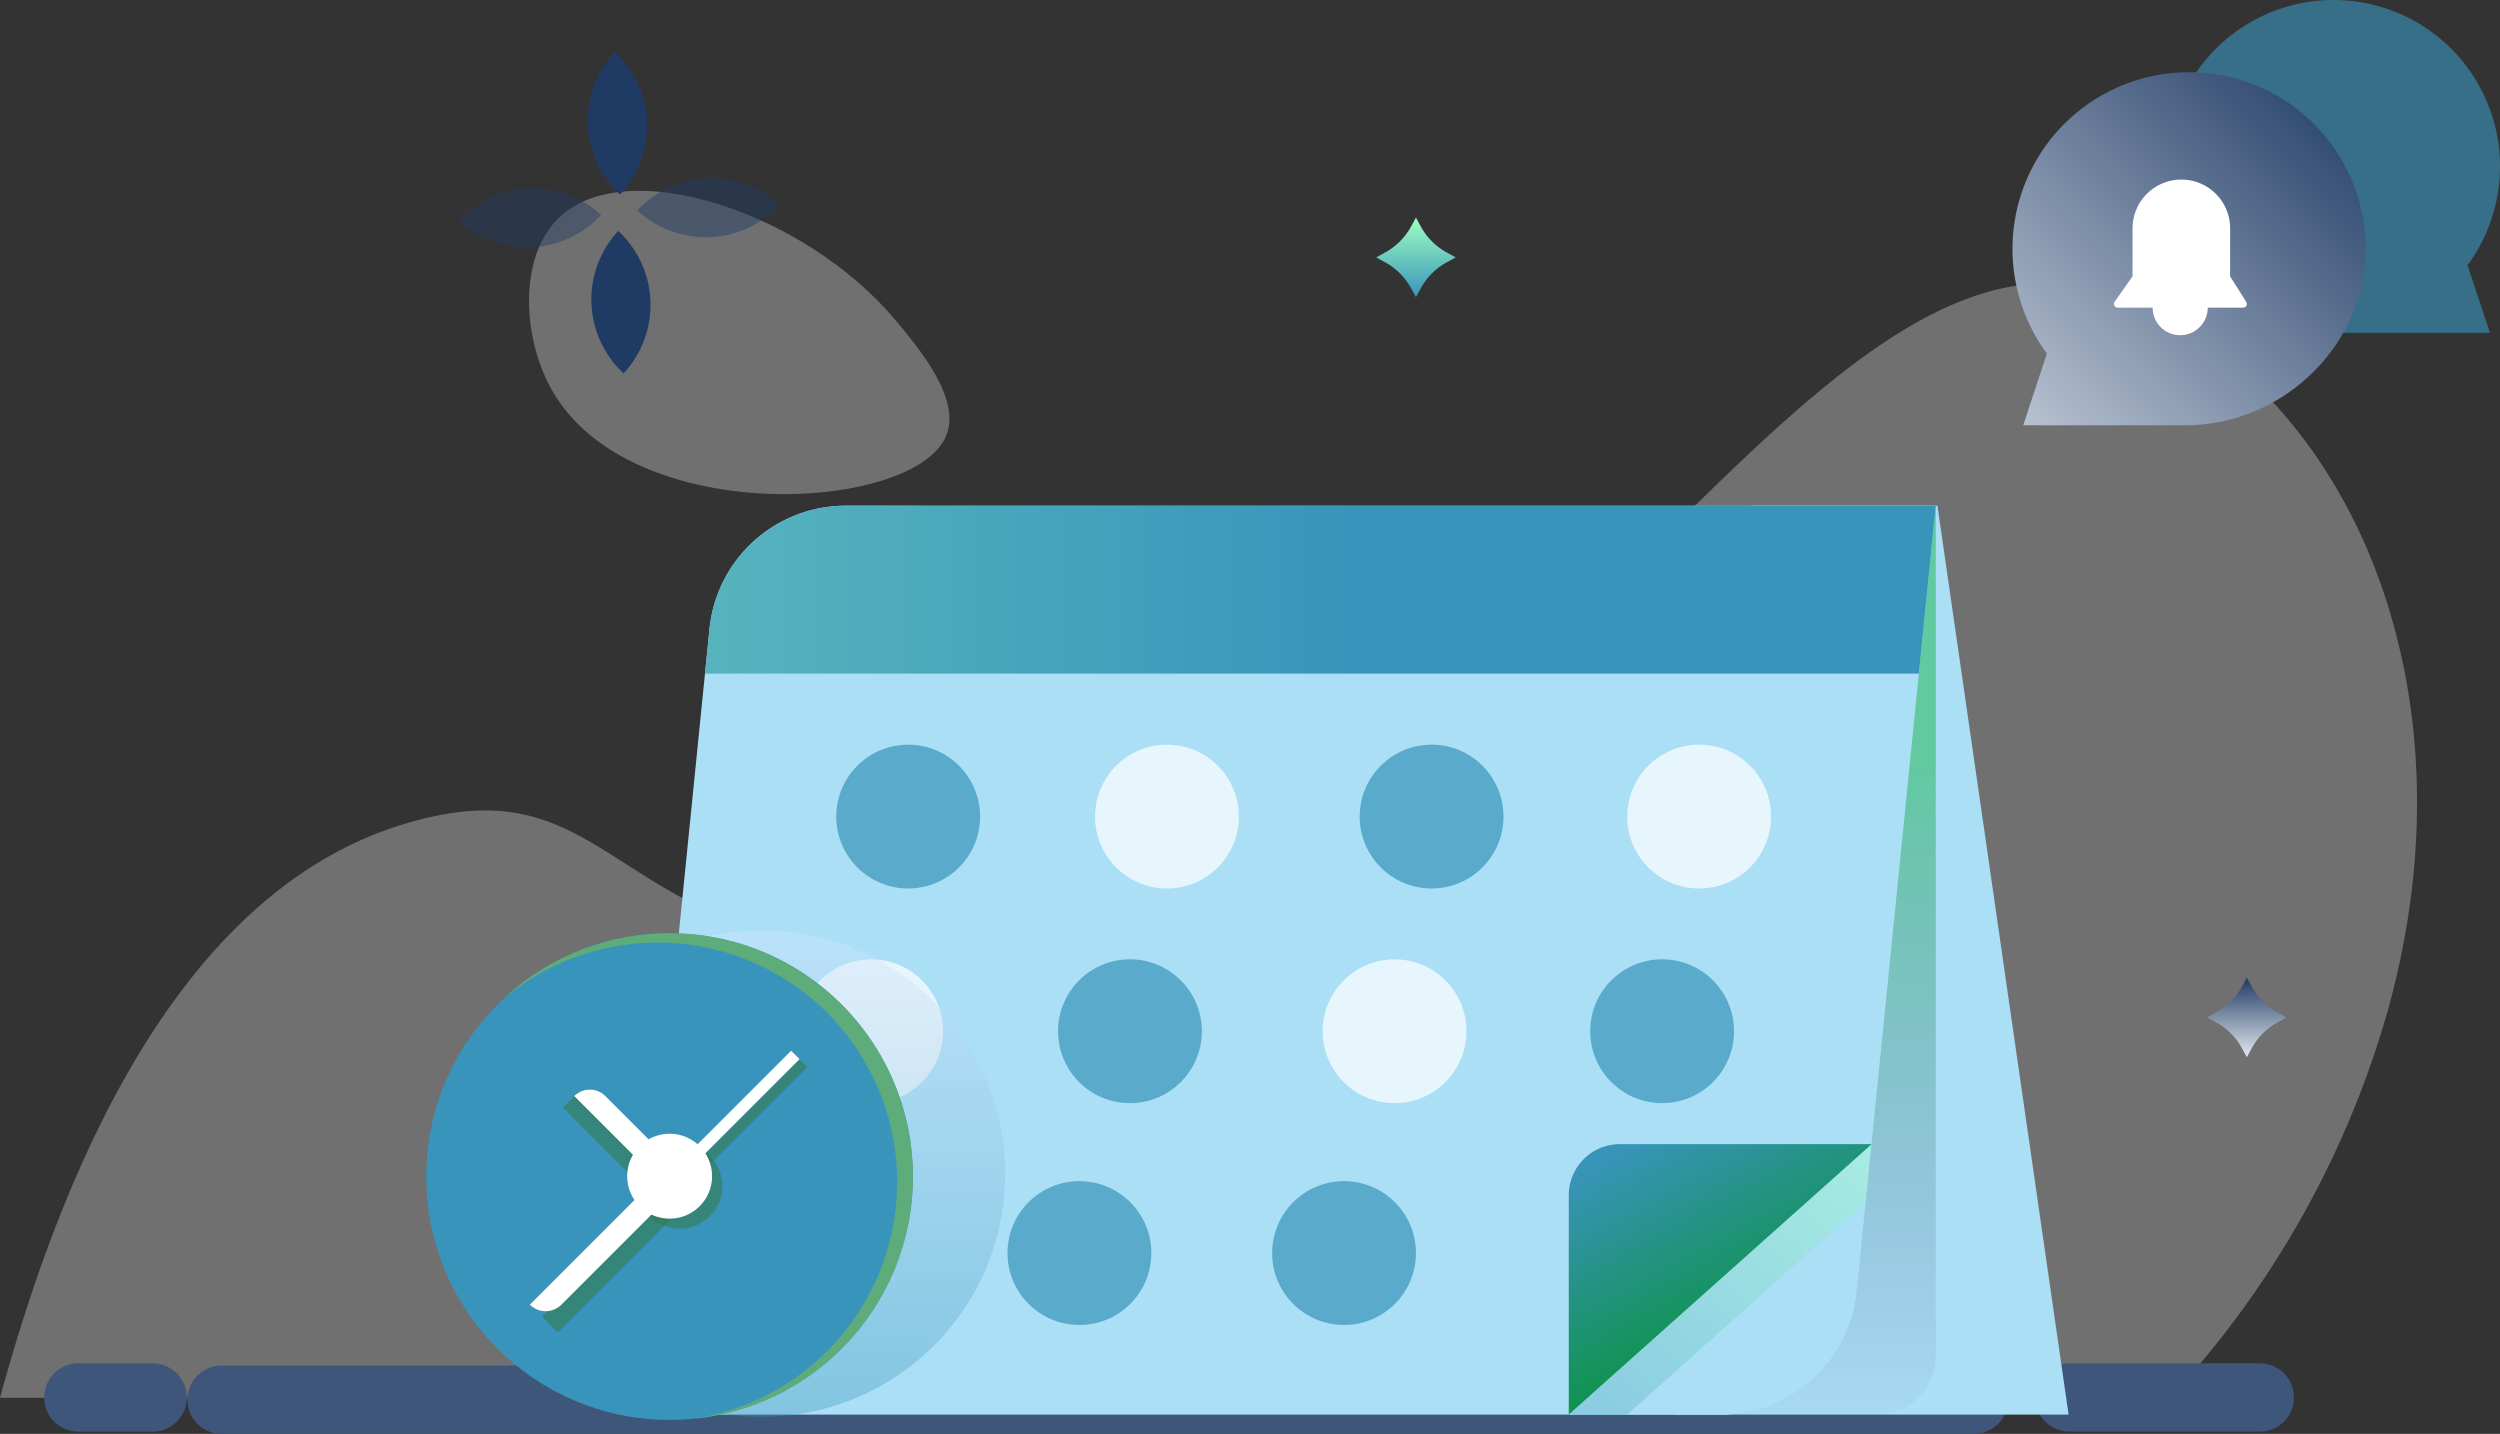 <svg xmlns="http://www.w3.org/2000/svg" xmlns:xlink="http://www.w3.org/1999/xlink" width="226.152" height="129.708" viewBox="0 0 226.152 129.708">
  <rect x="0" y="0" width="226.152" height="129.708" fill="#333333" stroke="none"/>
  <defs>
    <linearGradient id="linear-gradient" x1="0.986" y1="0.012" x2="-0.253" y2="1.25" gradientUnits="objectBoundingBox">
      <stop offset="0" stop-color="#1f3b64"/>
      <stop offset="1" stop-color="#e2e7ef"/>
    </linearGradient>
    <linearGradient id="linear-gradient-2" x1="-1.259" y1="0.5" x2="0.529" y2="0.5" gradientUnits="objectBoundingBox">
      <stop offset="0" stop-color="#9effc1"/>
      <stop offset="1" stop-color="#3994bb"/>
    </linearGradient>
    <linearGradient id="linear-gradient-3" x1="0.168" x2="0.648" y2="0.775" gradientUnits="objectBoundingBox">
      <stop offset="0" stop-color="#3994bb"/>
      <stop offset="1" stop-color="#08923a"/>
    </linearGradient>
    <linearGradient id="linear-gradient-4" x1="0.975" y1="0.063" x2="-0.112" y2="1.28" xlink:href="#linear-gradient-2"/>
    <linearGradient id="linear-gradient-5" x1="0.5" y1="1.024" x2="0.5" y2="0.036" gradientUnits="objectBoundingBox">
      <stop offset="0" stop-color="#3994bb"/>
      <stop offset="1" stop-color="#d2e3fd"/>
    </linearGradient>
    <linearGradient id="linear-gradient-6" x1="0.5" y1="-0.82" x2="0.5" y2="2.033" gradientUnits="objectBoundingBox">
      <stop offset="0" stop-color="#3994bb"/>
      <stop offset="1" stop-color="#3994bb"/>
    </linearGradient>
    <linearGradient id="linear-gradient-7" x1="0.5" y1="1.045" x2="0.5" y2="0.288" gradientUnits="objectBoundingBox">
      <stop offset="0" stop-color="#373282" stop-opacity="0"/>
      <stop offset="1" stop-color="#1bb451"/>
    </linearGradient>
    <linearGradient id="linear-gradient-8" x1="0.5" y1="0" x2="0.5" y2="1" xlink:href="#linear-gradient-2"/>
    <linearGradient id="linear-gradient-9" x1="0.5" y1="0" x2="0.5" y2="1" xlink:href="#linear-gradient"/>
    <linearGradient id="linear-gradient-11" x1="156.442" y1="-241.931" x2="157.442" y2="-241.931" xlink:href="#linear-gradient"/>
    <linearGradient id="linear-gradient-12" x1="159.492" y1="-240.799" x2="160.492" y2="-240.799" xlink:href="#linear-gradient"/>
  </defs>
  <g id="Group_3959" data-name="Group 3959" transform="translate(-196.301 -811.001)">
    <g id="Group_3962" data-name="Group 3962" transform="translate(196.301 811.001)">
      <g id="Group_3958" data-name="Group 3958">
        <path id="Path_2016" data-name="Path 2016" d="M344.412,873.069c-3.037,6.874-28.673,8.314-35.689-4.319-2.589-4.661-2.967-11.821.581-15.38,6.032-6.049,22.347-.632,30.529,9.122C342,865.075,345.893,869.716,344.412,873.069Z" transform="translate(-258.856 -833.565)" fill="#e7e7e7" opacity="0.34"/>
        <path id="Path_2017" data-name="Path 2017" d="M196.3,970.936c5.327-19.493,15.582-45.364,36.274-51.82,17.876-5.577,18.307,8.193,40.082,11.4,57.436,8.459,84.343-71.622,115.738-59.074,19.989,7.989,32.124,34.46,24,64.139a86.065,86.065,0,0,1-19.692,35.237Z" transform="translate(-196.301 -844.487)" fill="#e7e7e7" opacity="0.34"/>
        <g id="Group_3949" data-name="Group 3949" transform="translate(7.088 126.414)">
          <line id="Line_12" data-name="Line 12" x2="158.524" transform="translate(12.952 0.204)" fill="none" stroke="#3e567a" stroke-linecap="round" stroke-miterlimit="10" stroke-width="6.181"/>
          <line id="Line_13" data-name="Line 13" x2="17.223" transform="translate(180.111)" fill="none" stroke="#3e567a" stroke-linecap="round" stroke-miterlimit="10" stroke-width="6.181"/>
          <line id="Line_14" data-name="Line 14" x2="6.718" fill="none" stroke="#3e567a" stroke-linecap="round" stroke-miterlimit="10" stroke-width="6.181"/>
        </g>
        <g id="Group_3951" data-name="Group 3951" transform="translate(182.053)">
          <path id="Path_2018" data-name="Path 2018" d="M664.279,811.014a15.06,15.06,0,0,1,11.5,23.978l2.021,6.117H664.006a15.369,15.369,0,0,1-15.4-15.182A15.052,15.052,0,0,1,664.279,811.014Z" transform="translate(-634.614 -811.001)" fill="#3994bb" opacity="0.62"/>
          <path id="Path_2019" data-name="Path 2019" d="M631.636,826.091a15.976,15.976,0,0,0-12.2,25.435l-2.144,6.489h14.633c8.858,0,16.41-7.247,16.337-16.1A15.966,15.966,0,0,0,631.636,826.091Z" transform="translate(-616.325 -819.543)" fill="url(#linear-gradient)"/>
          <g id="Group_3950" data-name="Group 3950" transform="translate(9.179 16.244)">
            <path id="Path_2020" data-name="Path 2020" d="M637.839,860.064H641a2.493,2.493,0,0,0,4.986,0h3.2a.336.336,0,0,0,.284-.515l-1.46-2.309v-4.348a4.413,4.413,0,0,0-4.413-4.413h0a4.413,4.413,0,0,0-4.413,4.413v4.339l-1.618,2.3A.336.336,0,0,0,637.839,860.064Z" transform="translate(-637.503 -848.479)" fill="#fff"/>
          </g>
        </g>
        <path id="Path_2021" data-name="Path 2021" d="M581.554,998.765H546l6.861-82.218h16.83Z" transform="translate(-394.428 -870.8)" fill="#ABDFF5"/>
        <path id="Path_2022" data-name="Path 2022" d="M445.953,916.547l-5.626,55.886-.19,1.887-.521,5.173-.817,8.128a12.386,12.386,0,0,1-12.324,11.143H327.869l7.154-71.074a12.387,12.387,0,0,1,12.324-11.144Z" transform="translate(-270.843 -870.8)" fill="#ABDFF5"/>
        <path id="Path_2023" data-name="Path 2023" d="M356.167,916.547h98.607l-1.529,15.187H343.437l.407-4.043A12.385,12.385,0,0,1,356.167,916.547Z" transform="translate(-279.663 -870.8)" fill="url(#linear-gradient-2)"/>
        <path id="Path_2024" data-name="Path 2024" d="M551.1,1049.839l-.521,5.173-.817,8.128a12.386,12.386,0,0,1-12.324,11.143h-13.72Z" transform="translate(-381.801 -946.319)" fill="#ABDFF5"/>
        <g id="Group_3952" data-name="Group 3952" transform="translate(75.649 67.363)" opacity="0.71">
          <circle id="Ellipse_39" data-name="Ellipse 39" cx="6.505" cy="6.505" r="6.505" fill="#3994bb"/>
          <circle id="Ellipse_40" data-name="Ellipse 40" cx="6.505" cy="6.505" r="6.505" transform="translate(23.411)" fill="#fff"/>
          <circle id="Ellipse_41" data-name="Ellipse 41" cx="6.505" cy="6.505" r="6.505" transform="translate(47.349)" fill="#3994bb"/>
          <circle id="Ellipse_42" data-name="Ellipse 42" cx="6.505" cy="6.505" r="6.505" transform="translate(71.552)" fill="#fff"/>
        </g>
        <g id="Group_3953" data-name="Group 3953" transform="translate(72.3 86.781)" opacity="0.71">
          <circle id="Ellipse_43" data-name="Ellipse 43" cx="6.505" cy="6.505" r="6.505" fill="#fff"/>
          <circle id="Ellipse_44" data-name="Ellipse 44" cx="6.505" cy="6.505" r="6.505" transform="translate(23.411)" fill="#3994bb"/>
          <circle id="Ellipse_45" data-name="Ellipse 45" cx="6.505" cy="6.505" r="6.505" transform="translate(47.349)" fill="#fff"/>
          <circle id="Ellipse_46" data-name="Ellipse 46" cx="6.505" cy="6.505" r="6.505" transform="translate(71.552)" fill="#3994bb"/>
        </g>
        <g id="Group_3954" data-name="Group 3954" transform="translate(67.729 106.848)" opacity="0.71">
          <circle id="Ellipse_47" data-name="Ellipse 47" cx="6.505" cy="6.505" r="6.505" fill="#3994bb"/>
          <circle id="Ellipse_48" data-name="Ellipse 48" cx="6.505" cy="6.505" r="6.505" transform="translate(23.411)" fill="#3994bb"/>
          <circle id="Ellipse_49" data-name="Ellipse 49" cx="6.505" cy="6.505" r="6.505" transform="translate(47.349)" fill="#3994bb"/>
        </g>
        <path id="Path_2025" data-name="Path 2025" d="M551.118,1049.794l-.022.02-27.383,24.444v-19.842a4.622,4.622,0,0,1,4.621-4.622Z" transform="translate(-381.801 -946.293)" fill="url(#linear-gradient-3)"/>
        <path id="Path_2026" data-name="Path 2026" d="M551.1,1049.839l-.521,5.173-21.589,19.271h-5.273Z" transform="translate(-381.801 -946.318)" opacity="0.35" fill="url(#linear-gradient-4)"/>
        <g id="Group_3956" data-name="Group 3956" transform="translate(38.56 84.148)">
          <g id="Group_3955" data-name="Group 3955">
            <circle id="Ellipse_50" data-name="Ellipse 50" cx="22.01" cy="22.01" r="22.01" transform="translate(8.354)" opacity="0.36" fill="url(#linear-gradient-5)"/>
            <circle id="Ellipse_51" data-name="Ellipse 51" cx="22.01" cy="22.01" r="22.01" transform="translate(0 0.276)" fill="url(#linear-gradient-6)"/>
            <circle id="Ellipse_52" data-name="Ellipse 52" cx="3.842" cy="3.842" r="3.842" transform="translate(19.102 19.31)" fill="#327b4d" opacity="0.58"/>
            <rect id="Rectangle_1617" data-name="Rectangle 1617" width="1.077" height="14.358" transform="translate(24.329 22.529) rotate(-135)" fill="#327b4d" opacity="0.58"/>
            <path id="Path_2027" data-name="Path 2027" d="M336.885,1028.279a21.661,21.661,0,0,1-18.4,21.414,22.01,22.01,0,1,0-17.283-37.912,21.656,21.656,0,0,1,35.687,16.5Z" transform="translate(-294.292 -1005.504)" fill="#5fac7b"/>
            <rect id="Rectangle_1618" data-name="Rectangle 1618" width="2.02" height="14.833" transform="translate(11.893 36.393) rotate(-135)" fill="#327b4d" opacity="0.58"/>
            <rect id="Rectangle_1619" data-name="Rectangle 1619" width="1.986" height="9.501" transform="translate(12.362 16.031) rotate(-45)" fill="#327b4d" opacity="0.58"/>
            <circle id="Ellipse_53" data-name="Ellipse 53" cx="3.842" cy="3.842" r="3.842" transform="translate(18.172 18.409)" fill="#fff"/>
            <path id="Rectangle_1620" data-name="Rectangle 1620" d="M2.02,0h0a0,0,0,0,1,0,0V14.833a0,0,0,0,1,0,0H0a0,0,0,0,1,0,0V2.02A2.02,2.02,0,0,1,2.02,0Z" transform="translate(10.798 35.298) rotate(-135)" fill="#fff"/>
            <path id="Rectangle_1621" data-name="Rectangle 1621" d="M0,0H0A1.986,1.986,0,0,1,1.986,1.986V9.5a0,0,0,0,1,0,0H0a0,0,0,0,1,0,0V0A0,0,0,0,1,0,0Z" transform="translate(13.39 15.003) rotate(-45)" fill="#fff"/>
            <rect id="Rectangle_1622" data-name="Rectangle 1622" width="1.077" height="14.358" transform="translate(23.614 21.815) rotate(-135)" fill="#fff"/>
          </g>
        </g>
        <path id="Path_2028" data-name="Path 2028" d="M574.847,916.547v76.884a5.334,5.334,0,0,1-5.334,5.334H555.368a12.386,12.386,0,0,0,12.324-11.143l1.339-13.3Z" transform="translate(-399.736 -870.8)" opacity="0.51" fill="url(#linear-gradient-7)"/>
        <g id="Group_3957" data-name="Group 3957" transform="translate(41.867 19.684)">
          <path id="Path_2029" data-name="Path 2029" d="M487.116,856.415l.44.806a5.917,5.917,0,0,0,2.352,2.352l.806.441-.806.441a5.919,5.919,0,0,0-2.352,2.352l-.44.806-.441-.806a5.919,5.919,0,0,0-2.352-2.352l-.806-.441.806-.441a5.918,5.918,0,0,0,2.352-2.352Z" transform="translate(-400.895 -856.415)" fill="url(#linear-gradient-8)"/>
          <path id="Path_2030" data-name="Path 2030" d="M660.531,1015.037l.441.806a5.915,5.915,0,0,0,2.352,2.352l.806.441-.806.441a5.918,5.918,0,0,0-2.352,2.352l-.441.806-.441-.806a5.917,5.917,0,0,0-2.352-2.352l-.806-.441.806-.441a5.914,5.914,0,0,0,2.352-2.352Z" transform="translate(-499.146 -946.285)" fill="url(#linear-gradient-9)"/>
          <path id="Path_2031" data-name="Path 2031" d="M296.494,973.123l.441.806a5.917,5.917,0,0,0,2.352,2.352l.806.441-.806.441a5.916,5.916,0,0,0-2.352,2.352l-.441.806-.441-.806a5.916,5.916,0,0,0-2.352-2.352l-.806-.441.806-.441a5.917,5.917,0,0,0,2.352-2.352Z" transform="translate(-292.895 -922.538)" fill="url(#linear-gradient-8)"/>
        </g>
      </g>
      <g id="Group_3960" data-name="Group 3960" transform="translate(41.489 4.708)">
        <path id="Path_2032" data-name="Path 2032" d="M0,0H0A9.118,9.118,0,0,1,9.118,9.118h0A9.118,9.118,0,0,1,0,0Z" transform="translate(29.046 13.837) rotate(132.835)" opacity="0.46" fill="url(#linear-gradient-11)"/>
        <path id="Rectangle_1614" data-name="Rectangle 1614" d="M9.118,0h0a0,0,0,0,1,0,0V0A9.118,9.118,0,0,1,0,9.118H0a0,0,0,0,1,0,0v0A9.118,9.118,0,0,1,9.118,0Z" transform="translate(21.123 22.382) rotate(132.835)" fill="#1f3b64"/>
        <path id="Rectangle_1615" data-name="Rectangle 1615" d="M9.118,0h0a0,0,0,0,1,0,0V0A9.118,9.118,0,0,1,0,9.118H0a0,0,0,0,1,0,0v0A9.118,9.118,0,0,1,9.118,0Z" transform="translate(20.809 6.2) rotate(132.835)" fill="#1f3b64"/>
        <path id="Rectangle_1616" data-name="Rectangle 1616" d="M0,0H0A9.118,9.118,0,0,1,9.118,9.118v0a0,0,0,0,1,0,0h0A9.118,9.118,0,0,1,0,0V0A0,0,0,0,1,0,0Z" transform="translate(12.886 14.745) rotate(132.835)" opacity="0.44" fill="url(#linear-gradient-12)"/>
      </g>
    </g>
  </g>
</svg>
